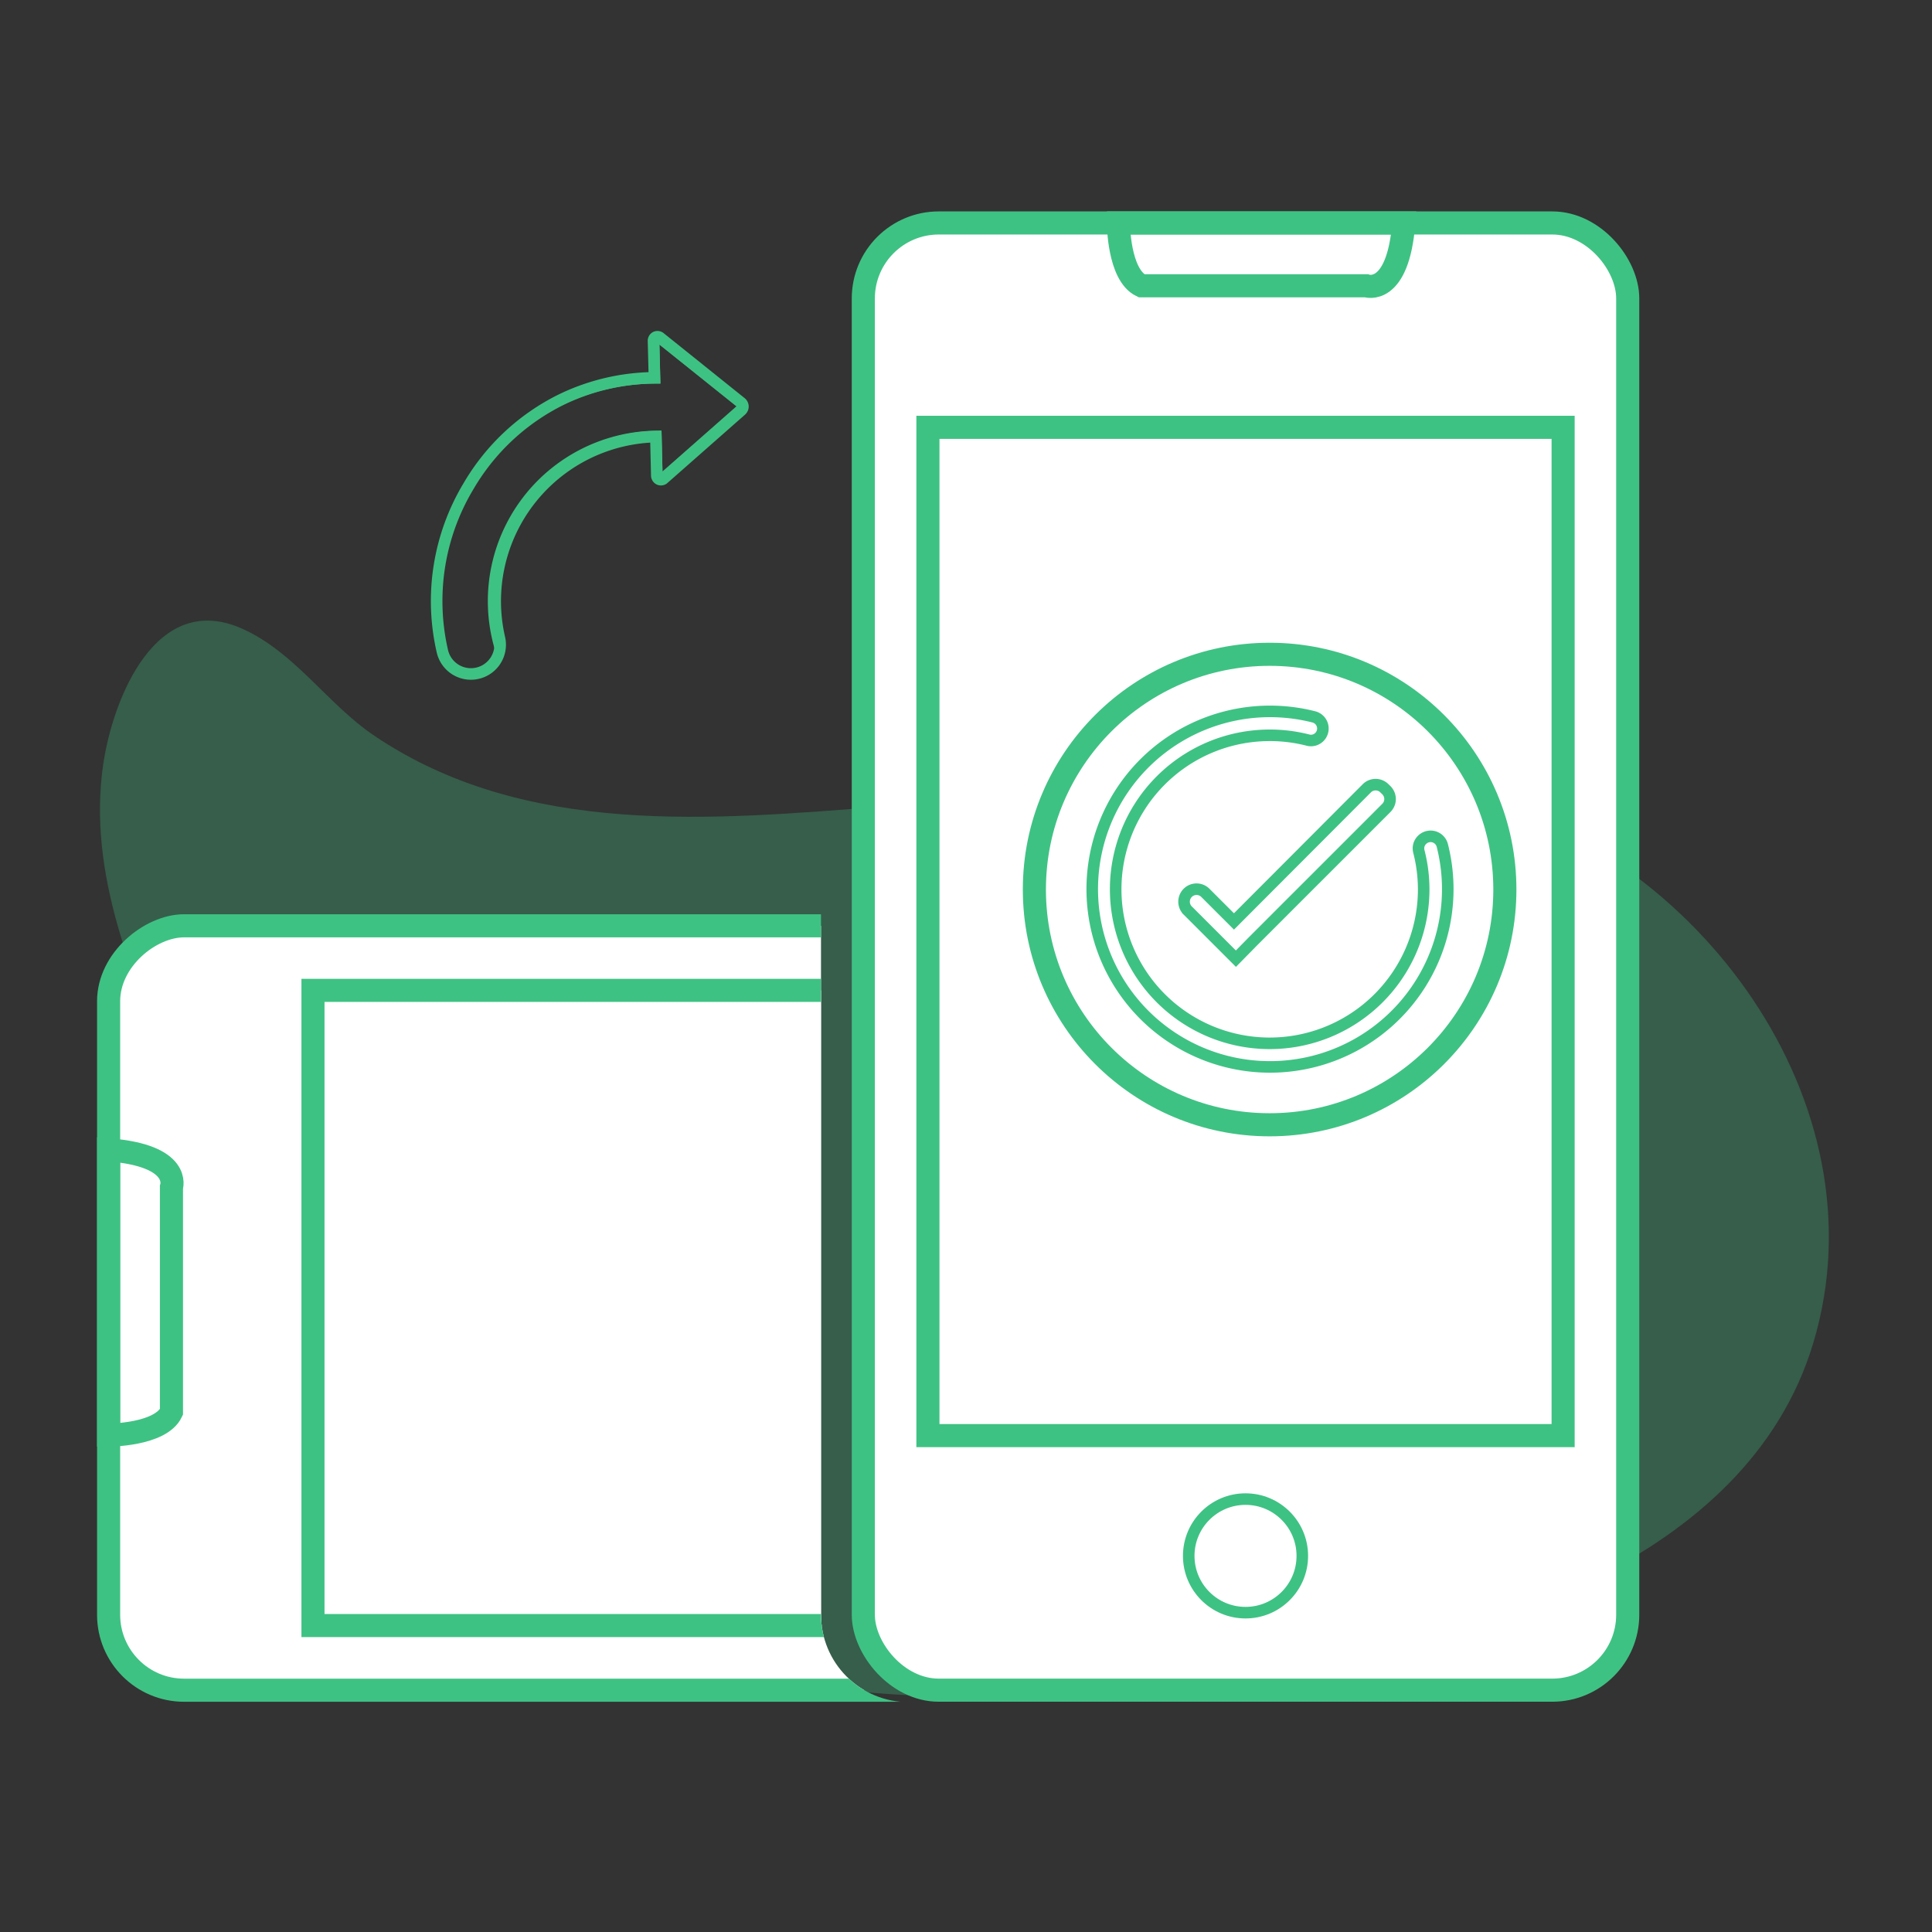 <svg xmlns="http://www.w3.org/2000/svg" xmlns:xlink="http://www.w3.org/1999/xlink" viewBox="0 0 501.8 501.8"><rect x="0" y="0" width="501.8" height="501.8" fill="#333333" stroke="none"/><defs><style>.cls-1,.cls-2,.cls-5{fill:none;}.cls-1,.cls-4,.cls-5{stroke:#3ec283;stroke-miterlimit:10;}.cls-1{stroke-width:3px;}.cls-3{fill:#3ec283;opacity:0.3;}.cls-4{fill:#fff;}.cls-4,.cls-5{stroke-width:6px;}.cls-6{clip-path:url(#clip-path);}.cls-7{clip-path:url(#clip-path-2);}</style><clipPath id="clip-path"><path class="cls-1" d="M123.18,175h0a7.59,7.59,0,0,0,6.54-9.24,42.75,42.75,0,0,1,40.63-52.36l.24,10a1.14,1.14,0,0,0,.47,1,1.07,1.07,0,0,0,1.21,0l20.29-17.87a1.33,1.33,0,0,0,.4-1,1.36,1.36,0,0,0-.45-.92L171.37,87.65a1.07,1.07,0,0,0-1.06-.09,1.08,1.08,0,0,0-.57,1.09l.24,9.48a56.49,56.49,0,0,0-24.29,5.71,57.26,57.26,0,0,0-24,22.43,57.94,57.94,0,0,0-6.79,42.88A7.6,7.6,0,0,0,123.18,175Z"/></clipPath><clipPath id="clip-path-2"><path class="cls-2" d="M25,260.06a21.57,21.57,0,0,1,22.7-22.7l165.54,0V419.4A22.7,22.7,0,0,0,236,442.09H47.72a23.76,23.76,0,0,1-17.15-7.83A23.28,23.28,0,0,1,25,419.4Z"/></clipPath></defs><title>responsive_2</title><g id="Layer_4" data-name="Layer 4"><path class="cls-3" d="M30.53,240.31c-3.86-13.67-5.81-27.76-3.7-41.93,2.57-17.22,13.78-45,36-35.12,13.73,6.09,22.2,19.61,34.37,27.82,39.19,26.45,87.91,21.87,132.57,18.35,4.68-.37,26.09-2.15,46.33-3.88,11.94-1,18.26-1.58,30.28-2.59,24.74-2.07,49.93-2.29,74.08,3.44,59.79,14.18,109.29,79.81,90.51,142.4-17.31,57.69-89.67,77.64-135,84.17-63.29,9.1-145.55,18.72-197.77-26.19-40.58-34.9-69.79-76.28-91.72-125.52C40.66,268.31,34.56,254.54,30.53,240.31Z"/><rect class="cls-4" x="224.23" y="57.91" width="198.54" height="381.08" rx="19.6" ry="19.6"/><rect class="cls-4" x="241.01" y="110.99" width="164.98" height="261.88"/><circle class="cls-1" cx="323.5" cy="404.11" r="14.75"/><circle class="cls-5" cx="329.76" cy="231.04" r="61.1"/><path class="cls-1" d="M369.35,218.14h0a3.1,3.1,0,0,0-.83,3,39.67,39.67,0,0,1,1.24,11A40,40,0,1,1,328.63,191a39.62,39.62,0,0,1,11.13,1.24,3.09,3.09,0,0,0,2.93-.82h0a3.12,3.12,0,0,0-1.47-5.23,46.17,46.17,0,1,0,33.39,33.39A3.14,3.14,0,0,0,369.35,218.14Z"/><path class="cls-1" d="M360.09,205.25a3.23,3.23,0,0,1,0,4.58l-34.55,34.55L321,249l-5.08-5.08-7.43-7.43a3.24,3.24,0,0,1,0-4.59h0a3.24,3.24,0,0,1,4.58,0l7.43,7.43L355,204.75a3.23,3.23,0,0,1,4.58,0Z"/><g class="cls-6"><path class="cls-1" d="M171.37,87.65l21.14,16.85a1.29,1.29,0,0,1,.05,1.91l-20.29,17.87a1,1,0,0,1-1.68-.92l-.24-10a42.77,42.77,0,1,0,2.1,85.51l.37,15.21A58,58,0,1,1,170,98.13l-.24-9.48C169.72,87.67,170.67,87.09,171.37,87.65Z"/></g><path class="cls-1" d="M123.18,175h0a7.59,7.59,0,0,0,6.54-9.24,42.75,42.75,0,0,1,40.63-52.36l.24,10a1.14,1.14,0,0,0,.47,1,1.07,1.07,0,0,0,1.21,0l20.29-17.87a1.33,1.33,0,0,0,.4-1,1.36,1.36,0,0,0-.45-.92L171.37,87.65a1.07,1.07,0,0,0-1.06-.09,1.08,1.08,0,0,0-.57,1.09l.24,9.48a56.49,56.49,0,0,0-24.29,5.71,57.26,57.26,0,0,0-24,22.43,57.94,57.94,0,0,0-6.79,42.88A7.6,7.6,0,0,0,123.18,175Z"/><path class="cls-5" d="M290.49,57.91s0,13.45,6,16.32h58.38s8.23,2.86,9.73-16.32Z"/><g class="cls-7"><rect class="cls-4" x="119.48" y="149.18" width="198.54" height="381.08" rx="19.6" ry="19.6" transform="translate(-120.97 558.48) rotate(-90)"/><rect class="cls-4" x="129.74" y="208.79" width="164.98" height="261.88" transform="translate(-127.5 551.95) rotate(-90)"/><path class="cls-5" d="M28.21,372.74s13.45,0,16.32-6V308.38s2.86-8.24-16.32-9.73Z"/></g></g></svg>